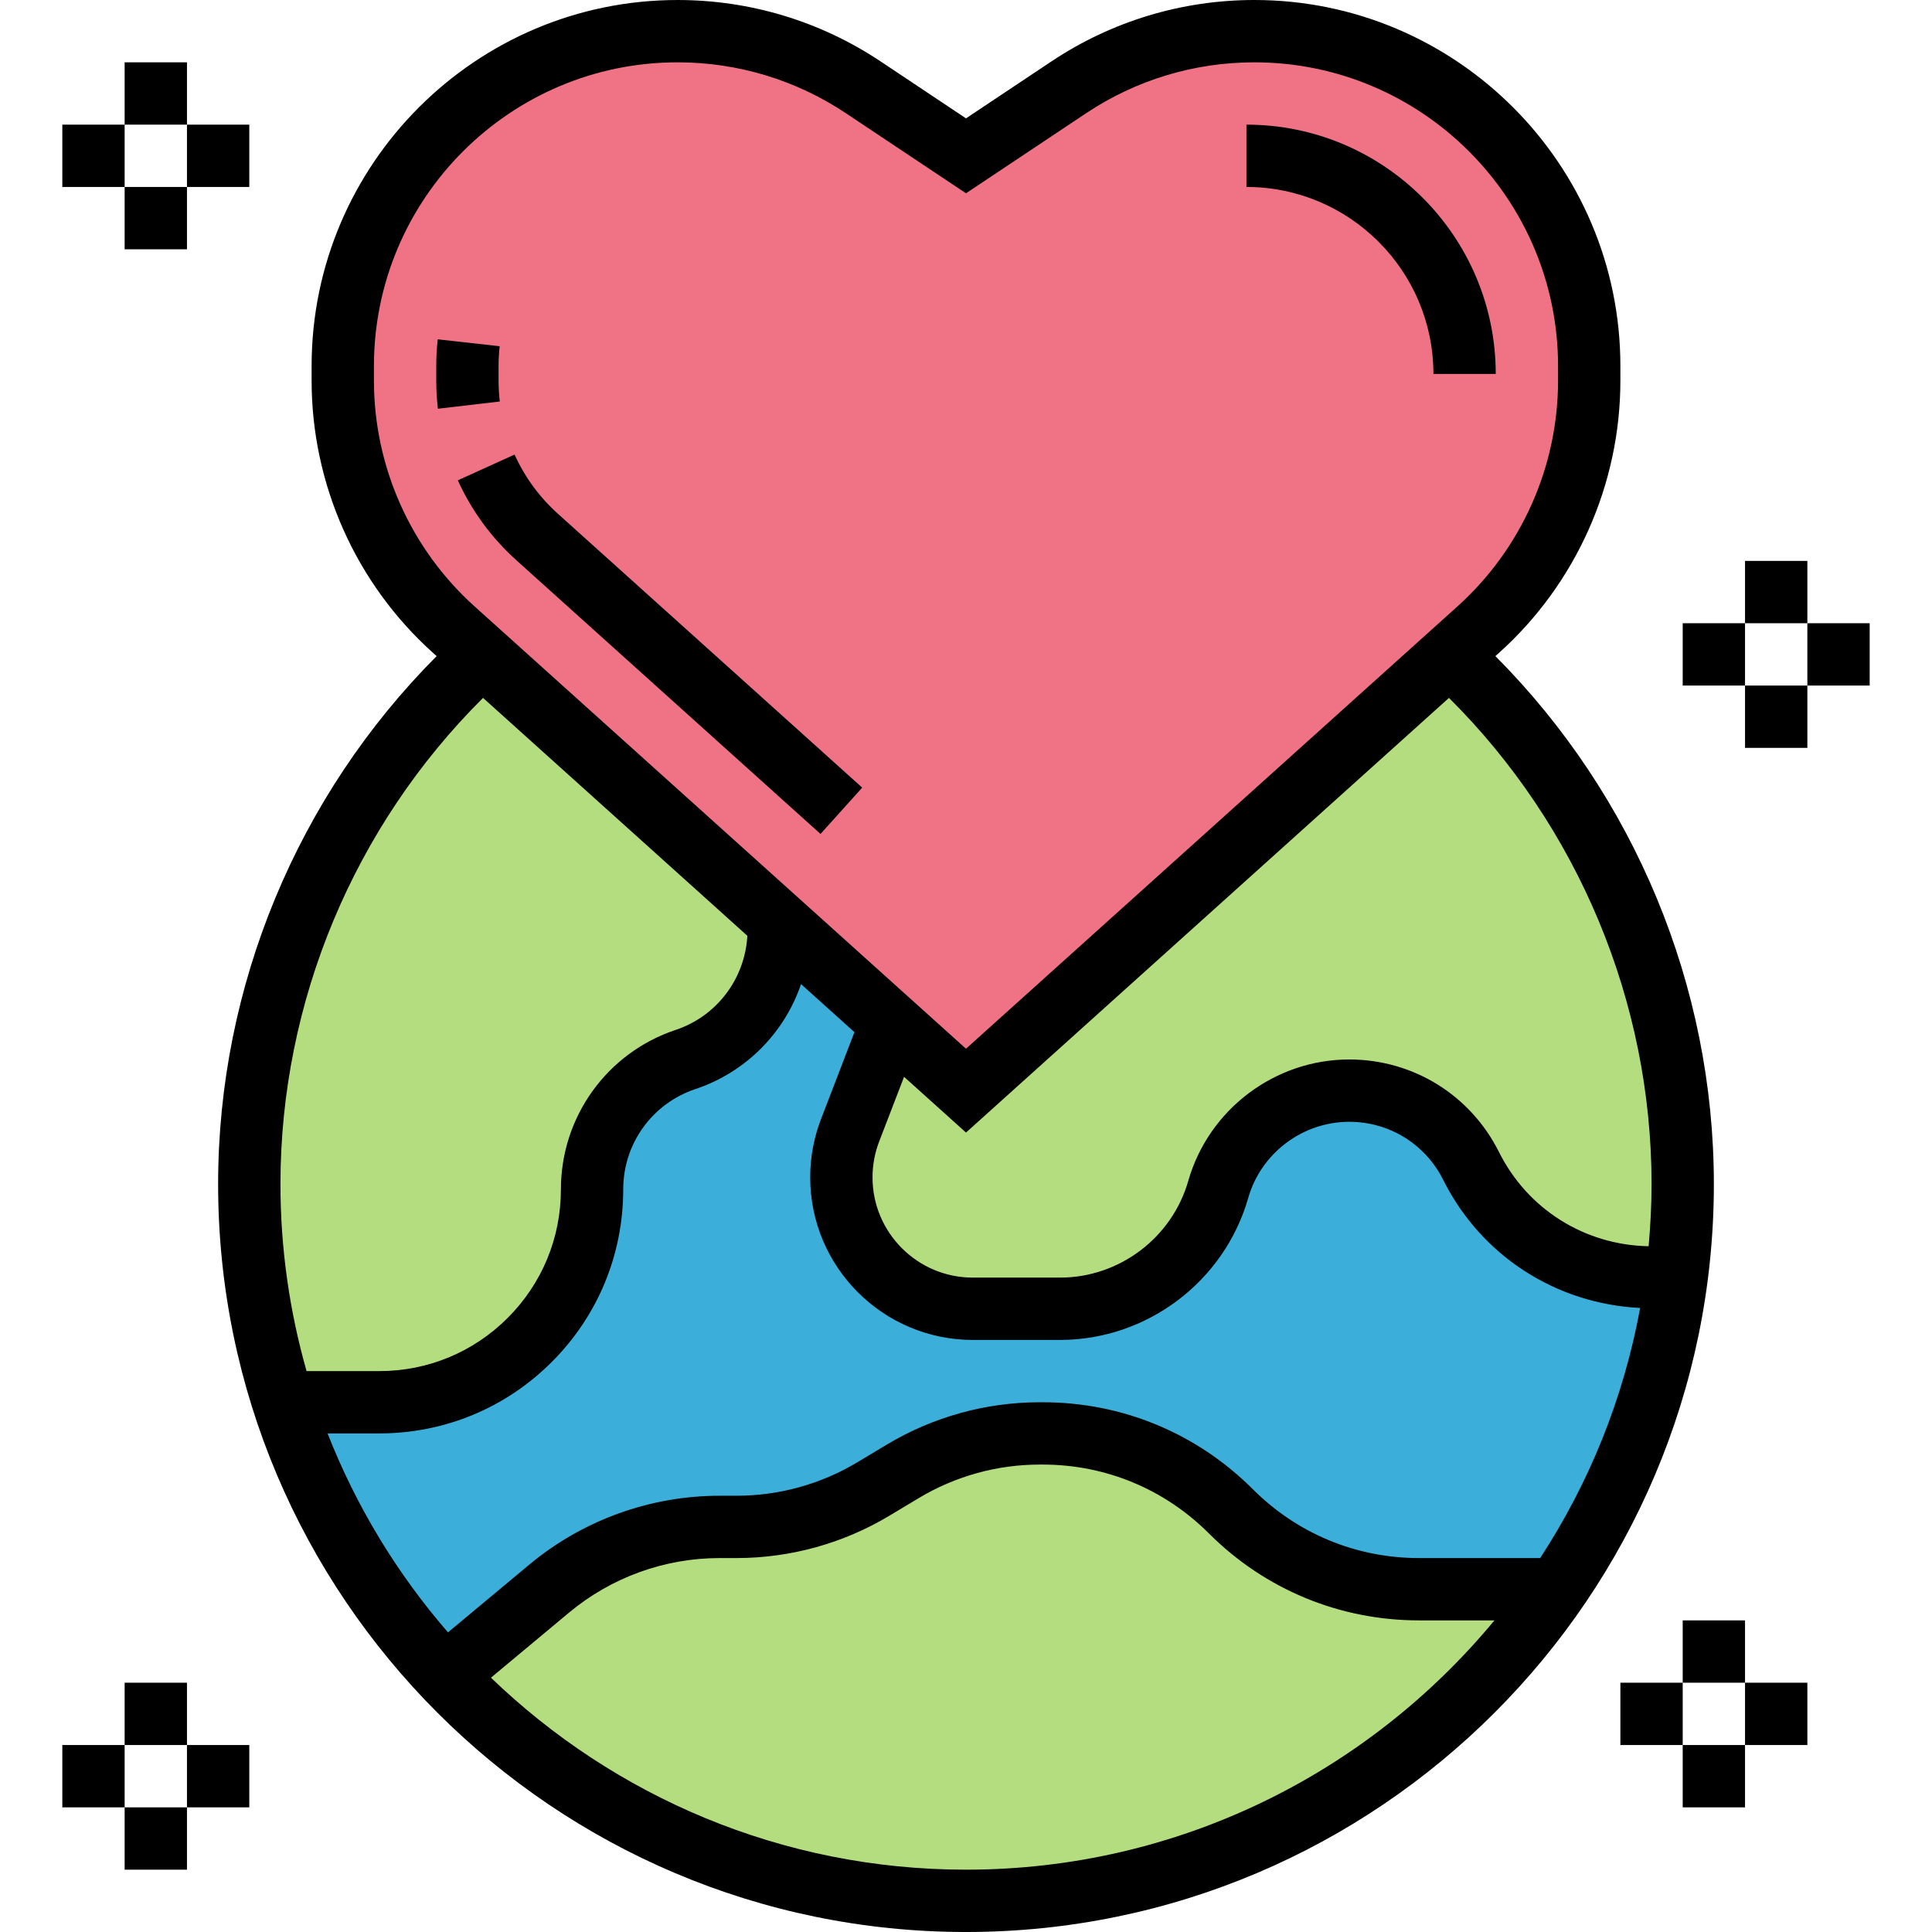 <svg height="496pt" viewBox="-15 0 495 496" width="496pt" xmlns="http://www.w3.org/2000/svg"><path d="m416.5 304c0 101.621-82.379 184-184 184s-184-82.379-184-184 82.379-184 184-184 184 82.379 184 184zm0 0" fill="#3bafda"/><g fill="#b4dd7f"><path d="m348.82 408h35.441c-33.121 48.32-88.723 80-151.762 80-52.801 0-100.32-22.238-133.762-57.84l26.801-22.32c12.242-10.238 27.68-15.84 43.68-15.84h4.402c12.32 0 24.48-3.359 35.117-9.762l7.523-4.477c10.637-6.402 22.797-9.762 35.117-9.762h.801c18.16 0 35.52 7.199 48.32 20 6.398 6.398 13.922 11.359 22.16 14.801 8.238 3.438 17.039 5.199 26.16 5.199zm0 0"/><path d="m108.34 168.238 76.238 68.641-.078.082v1.758c0 15.121-9.68 28.48-24 33.281-7.199 2.398-13.121 6.961-17.359 12.801-4.242 5.758-6.641 12.961-6.641 20.48v.078c0 14.48-5.762 28.402-16 38.641s-24.16 16-38.641 16h-24.641c-5.68-17.68-8.719-36.48-8.719-56 0-53.762 23.039-102.078 59.84-135.762zm0 0"/><path d="m416.5 304c0 8.16-.559 16.16-1.602 24h-6.32c-9.84 0-19.277-2.801-27.277-7.762-8-4.957-14.723-12.078-19.121-20.879-2.961-5.918-7.441-10.719-12.879-14.078-5.441-3.359-11.84-5.281-18.402-5.281-7.84 0-15.117 2.559-21.039 7.039-6 4.48-10.48 10.801-12.641 18.32-5.117 18.16-21.758 30.641-40.559 30.641h-22.398c-9.281 0-17.762-3.762-23.84-9.922-6.16-6.078-9.922-14.559-9.922-23.84 0-4.078.801-8.238 2.238-12.078l10.562-27.441 19.199 17.281 124.16-111.762c36.801 33.684 59.84 82 59.84 135.762zm0 0"/></g><path d="m392.5 94v3.68c0 24.398-10.32 47.602-28.48 63.922l-7.359 6.637-124.16 111.762-19.199-17.281-28.723-25.84-76.238-68.641-7.359-6.637c-18.16-16.32-28.48-39.523-28.48-63.922v-3.68c0-23.762 9.602-45.281 25.199-60.801 15.52-15.598 37.039-25.199 60.801-25.199 16.961 0 33.52 5.039 47.68 14.398l26.32 17.602 26.32-17.602c14.16-9.359 30.719-14.398 47.68-14.398 47.52 0 86 38.48 86 86zm0 0" fill="#ef7385"/><path d="m112.5 97.711v-3.742c0-1.711.098-3.418.281-5.082l-15.898-1.773c-.254 2.254-.383 4.543-.383 6.855v3.742c0 2.426.145 4.832.426 7.219l15.887-1.852c-.207-1.773-.312-3.566-.312-5.367zm0 0"/><path d="m117.012 143.777 78.137 70.32 10.703-11.891-78.137-70.32c-4.734-4.262-8.473-9.367-11.109-15.184l-14.57 6.609c3.562 7.832 8.602 14.711 14.977 20.465zm0 0"/><path d="m368.41 168.441.984-.883c19.77-17.789 31.105-43.246 31.105-69.848v-3.742c0-51.816-42.152-93.969-93.969-93.969-18.617 0-36.641 5.457-52.129 15.785l-21.902 14.598-21.902-14.605c-15.488-10.32-33.512-15.777-52.129-15.777-51.816 0-93.969 42.152-93.969 93.969v3.742c0 26.602 11.336 52.059 31.113 69.848l.984.883c-35.746 35.871-56.098 84.773-56.098 135.559 0 105.871 86.137 192 192 192s192-86.129 192-192c0-50.785-20.352-99.688-56.09-135.559zm40.09 135.559c0 5.375-.281 10.688-.754 15.945-16.391-.297-31.062-9.48-38.414-24.184-7.336-14.656-22.062-23.762-38.449-23.762-19.086 0-36.078 12.816-41.32 31.168-4.184 14.625-17.719 24.832-32.918 24.832h-22.41c-14.191 0-25.734-11.543-25.734-25.734 0-3.168.574-6.281 1.719-9.242l6.379-16.574 15.902 14.312 123.992-111.594c33.121 32.938 52.008 78.008 52.008 124.832zm-308.992 115.078c-13.023-15.023-23.535-32.262-30.91-51.078h13.27c16.73 0 32.457-6.512 44.289-18.344s18.344-27.551 18.344-44.359c0-11.68 7.449-22.008 18.527-25.703 13.023-4.348 22.855-14.465 27.121-26.945l13.711 12.336-8.574 22.297c-1.848 4.797-2.785 9.84-2.785 14.984 0 23.016 18.719 41.734 41.734 41.734h22.41c22.312 0 42.168-14.984 48.305-36.441 3.285-11.512 13.949-19.559 25.934-19.559 10.289 0 19.527 5.711 24.129 14.91 9.762 19.516 28.961 31.816 50.559 32.883-4.277 23.328-13.148 45.055-25.672 64.207h-31.109c-16.105 0-31.242-6.273-42.633-17.656-14.41-14.406-33.566-22.344-53.945-22.344h-.801c-13.82 0-27.391 3.762-39.246 10.871l-7.559 4.535c-9.371 5.625-20.098 8.594-31.016 8.594h-4.371c-17.809 0-35.152 6.281-48.832 17.68zm-19.008-321.367v-3.742c0-42.992 34.977-77.969 77.969-77.969 15.445 0 30.398 4.527 43.246 13.098l30.785 20.52 30.785-20.52c12.848-8.57 27.801-13.098 43.246-13.098 42.992 0 77.969 34.977 77.969 77.969v3.742c0 22.074-9.406 43.191-25.816 57.961l-126.184 113.566-126.184-113.574c-16.41-14.762-25.816-35.879-25.816-57.953zm28.008 81.457 67.863 61.078c-.633 11.035-7.824 20.633-18.406 24.16-17.625 5.883-29.465 22.312-29.465 40.961 0 12.457-4.848 24.168-13.656 32.977s-20.512 13.656-32.977 13.656h-18.664c-4.336-15.273-6.703-31.359-6.703-48 0-46.824 18.887-91.895 52.008-124.832zm123.992 300.832c-47.32 0-90.297-18.801-121.961-49.289l20.09-16.742c10.816-9.008 24.52-13.969 38.59-13.969h4.359c13.824 0 27.395-3.762 39.25-10.871l7.559-4.535c9.379-5.625 20.105-8.594 31.023-8.594h.801c16.105 0 31.242 6.273 42.633 17.656 14.41 14.406 33.566 22.344 53.945 22.344h19.375c-32.312 39.062-81.129 64-135.664 64zm0 0"/><path d="m352.5 96h16c0-35.289-28.711-64-64-64v16c26.473 0 48 21.527 48 48zm0 0"/><path d="m.5 448h16v16h-16zm0 0"/><path d="m16.5 464h16v16h-16zm0 0"/><path d="m32.5 448h16v16h-16zm0 0"/><path d="m16.5 432h16v16h-16zm0 0"/><path d="m416.5 160h16v16h-16zm0 0"/><path d="m432.5 176h16v16h-16zm0 0"/><path d="m448.5 160h16v16h-16zm0 0"/><path d="m432.5 144h16v16h-16zm0 0"/><path d="m400.5 432h16v16h-16zm0 0"/><path d="m416.5 448h16v16h-16zm0 0"/><path d="m432.5 432h16v16h-16zm0 0"/><path d="m416.5 416h16v16h-16zm0 0"/><path d="m.5 32h16v16h-16zm0 0"/><path d="m16.5 48h16v16h-16zm0 0"/><path d="m32.5 32h16v16h-16zm0 0"/><path d="m16.5 16h16v16h-16zm0 0"/></svg>